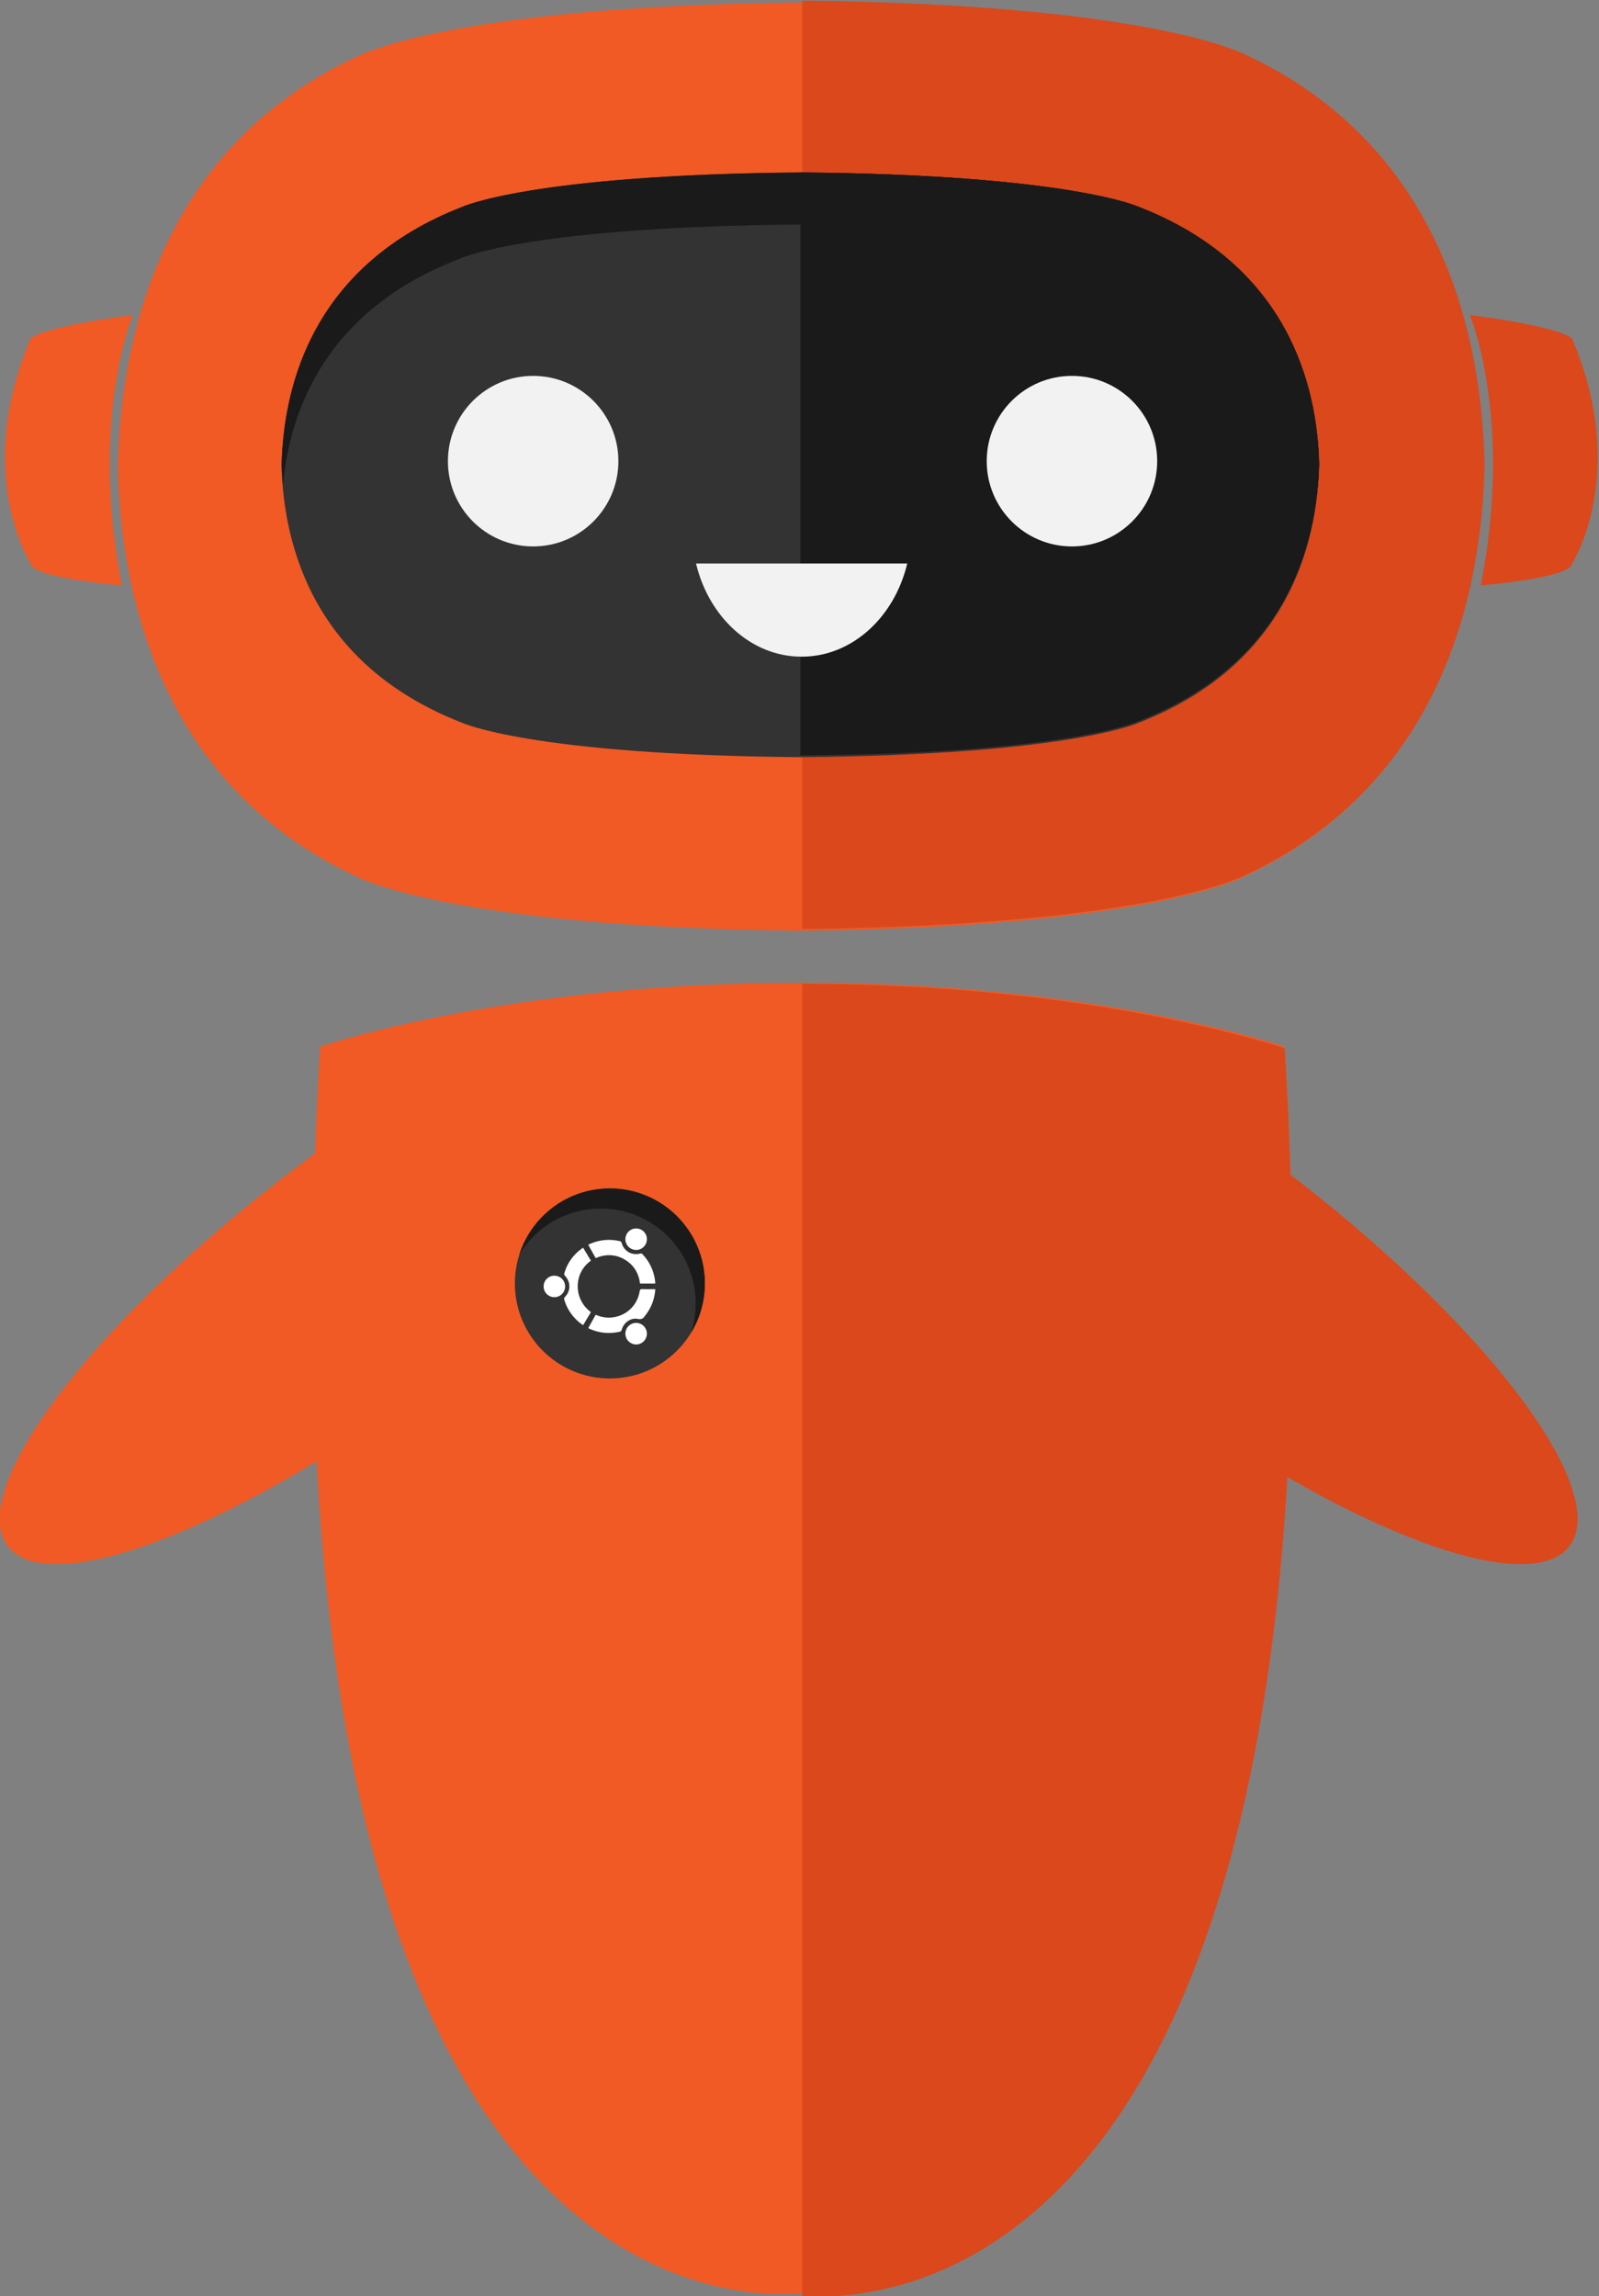 <svg xmlns="http://www.w3.org/2000/svg" xmlns:svg="http://www.w3.org/2000/svg" id="svg2" width="1167" height="1675" version="1.1" viewBox="0 0 1167 1675" xml:space="preserve"><rect x="0" y="0" width="1167" height="1675" fill="#808080" stroke="none"/><defs id="defs6"><clipPath id="clipPath18" clipPathUnits="userSpaceOnUse"><path id="path16" d="M 0,2500 H 2500 V 0 H 0 Z"/></clipPath><clipPath id="clipPath30" clipPathUnits="userSpaceOnUse"><path id="path28" d="M 0,2500 H 2500 V 0 H 0 Z"/></clipPath><clipPath id="clipPath42" clipPathUnits="userSpaceOnUse"><path id="path40" d="M 0,2500 H 2500 V 0 H 0 Z"/></clipPath><clipPath id="clipPath54" clipPathUnits="userSpaceOnUse"><path id="path52" d="M 0,2500 H 2500 V 0 H 0 Z"/></clipPath><clipPath id="clipPath66" clipPathUnits="userSpaceOnUse"><path id="path64" d="M 0,2500 H 2500 V 0 H 0 Z"/></clipPath><clipPath id="clipPath78" clipPathUnits="userSpaceOnUse"><path id="path76" d="M 0,2500 H 2500 V 0 H 0 Z"/></clipPath><clipPath id="clipPath90" clipPathUnits="userSpaceOnUse"><path id="path88" d="M 0,2500 H 2500 V 0 H 0 Z"/></clipPath><clipPath id="clipPath102" clipPathUnits="userSpaceOnUse"><path id="path100" d="M 0,2500 H 2500 V 0 H 0 Z"/></clipPath><clipPath id="clipPath114" clipPathUnits="userSpaceOnUse"><path id="path112" d="M 0,2500 H 2500 V 0 H 0 Z"/></clipPath><clipPath id="clipPath126" clipPathUnits="userSpaceOnUse"><path id="path124" d="M 0,2500 H 2500 V 0 H 0 Z"/></clipPath><clipPath id="clipPath138" clipPathUnits="userSpaceOnUse"><path id="path136" d="M 0,2500 H 2500 V 0 H 0 Z"/></clipPath><clipPath id="clipPath162" clipPathUnits="userSpaceOnUse"><path id="path160" d="M 0,2500 H 2500 V 0 H 0 Z"/></clipPath><clipPath id="clipPath174" clipPathUnits="userSpaceOnUse"><path id="path172" d="M 0,2500 H 2500 V 0 H 0 Z"/></clipPath><clipPath id="clipPath186" clipPathUnits="userSpaceOnUse"><path id="path184" d="M 0,2500 H 2500 V 0 H 0 Z"/></clipPath><clipPath id="clipPath198" clipPathUnits="userSpaceOnUse"><path id="path196" d="M 0,2500 H 2500 V 0 H 0 Z"/></clipPath></defs><g id="g10" transform="matrix(1.333,0,0,-1.333,-1131.397,2503.861)"><g id="g12"><g id="g14" clip-path="url(#clipPath18)"><g id="g20" transform="translate(1552.152,1305.571)"><path id="path22" d="M 0,0 C 0,0 -103.01,35.324 -264.107,34.934 -425.203,35.324 -528.123,0 -528.123,0 -568.682,-685.026 -304.072,-685.924 -264.15,-682.204 -224.207,-685.924 40.559,-685.026 0,0" style="fill:#f15a24;fill-opacity:1;fill-rule:nonzero;stroke:none"/></g></g></g><g id="g24"><g id="g26" clip-path="url(#clipPath30)"><g id="g32" transform="translate(1552.152,1304.635)"><path id="path34" d="m 0,0 c 0,0 -103.01,35.365 -264.107,35.365 h -0.045 v -718 h 0.002 C -224.207,-685.635 40.559,-685.027 0,0" style="fill:#db481b;fill-opacity:1;fill-rule:nonzero;stroke:none"/></g></g></g><g id="g36"><g id="g38" clip-path="url(#clipPath42)"><g id="g44" transform="translate(1530.625,1847)"><path id="path46" d="m 0,0 c 0,0 -49.625,28 -243.625,30 -194,-2 -243.713,-30 -243.713,-30 -107.175,-50.397 -128.563,-154.918 -130.003,-224 1.44,-69.082 22.828,-173.603 130.003,-224 0,0 49.713,-28 243.713,-30 194,2 243.625,30 243.625,30 107.175,50.397 128.526,154.918 129.94,224 C 128.526,-154.918 107.175,-50.397 0,0" style="fill:#f15a24;fill-opacity:1;fill-rule:nonzero;stroke:none"/></g></g></g><g id="g48"><g id="g50" clip-path="url(#clipPath54)"><g id="g56" transform="translate(1531.625,1848)"><path id="path58" d="m 0,0 c 0,0 -49.625,28 -243.625,30 v -508 c 194,2 243.625,30 243.625,30 107.175,50.397 128.526,154.918 129.94,224 C 128.526,-154.918 107.175,-50.397 0,0" style="fill:#db481b;fill-opacity:1;fill-rule:nonzero;stroke:none"/></g></g></g><g id="g60"><g id="g62" clip-path="url(#clipPath66)"><g id="g68" transform="translate(921.5,1706)"><path id="path70" d="m 0,0 c 0,0 -24,-57 -6,-148 0,0 -49.5,4 -50,12 0,0 -31.5,49 0,123 0,0 3.5,6 56,13" style="fill:#f15a24;fill-opacity:1;fill-rule:nonzero;stroke:none"/></g></g></g><g id="g72"><g id="g74" clip-path="url(#clipPath78)"><g id="g80" transform="translate(1653.5,1706)"><path id="path82" d="m 0,0 c 0,0 24,-57 6,-148 0,0 49.5,4 50,12 0,0 31.5,49 0,123 0,0 -3.5,6 -56,13" style="fill:#db481b;fill-opacity:1;fill-rule:nonzero;stroke:none"/></g></g></g><g id="g84"><g id="g86" clip-path="url(#clipPath90)"><g id="g92" transform="translate(1554.926,1692)"><path id="path94" d="m 0,0 c 11.785,-23.893 15.505,-48.548 15.999,-68.5 -1.075,-43.38 -17.305,-109.014 -98.767,-140.662 0,0 -37.718,-17.582 -185.175,-18.838 -147.458,1.256 -185.244,18.838 -185.244,18.838 -81.462,31.648 -97.719,97.282 -98.814,140.662 0.503,19.951 4.228,44.606 16.016,68.5 z" style="fill:#333;fill-opacity:1;fill-rule:nonzero;stroke:none"/></g></g></g><g id="g96"><g id="g98" clip-path="url(#clipPath102)"><g id="g104" transform="translate(1555.002,1556)"><path id="path106" d="m 0,0 c 11.784,23.893 15.504,48.548 15.998,68.5 -1.074,43.38 -17.305,109.014 -98.767,140.662 0,0 -37.718,17.582 -185.175,18.838 -147.458,-1.256 -185.244,-18.838 -185.244,-18.838 -81.462,-31.648 -97.719,-97.282 -98.814,-140.662 0.503,-19.951 4.228,-44.606 16.017,-68.5 z" style="fill:#333;fill-opacity:1;fill-rule:nonzero;stroke:none"/></g></g></g><g id="g108"><g id="g110" clip-path="url(#clipPath114)"><g id="g116" transform="translate(1101.813,1737.291)"><path id="path118" d="M 0,0 C 0,0 37.787,16.995 185.244,18.209 332.701,16.995 370.42,0 370.42,0 c 74.382,-27.931 94.374,-83.248 98.106,-124.572 0.356,4.069 0.567,8.01 0.661,11.781 -1.075,43.38 -17.305,109.014 -98.767,140.662 0,0 -37.719,17.582 -185.176,18.838 C 37.787,45.453 0,27.871 0,27.871 -81.462,-3.777 -97.719,-69.411 -98.813,-112.791 c 0.095,-3.771 0.308,-7.712 0.665,-11.781 C -94.397,-83.248 -74.382,-27.931 0,0" style="fill:#1a1a1a;fill-opacity:1;fill-rule:nonzero;stroke:none"/></g></g></g><g id="g120"><g id="g122" clip-path="url(#clipPath126)"><g id="g128" transform="translate(1472.233,1765.162)"><path id="path130" d="m 0,0 c 0,0 -37.719,17.583 -185.176,18.838 -0.019,0 -0.038,0 -0.057,0 v -319 h 0.057 c 147.457,1 185.176,18.839 185.176,18.839 81.462,31.647 97.692,97.281 98.767,140.661 C 97.692,-97.282 81.462,-31.647 0,0" style="fill:#1a1a1a;fill-opacity:1;fill-rule:nonzero;stroke:none"/></g></g></g><g id="g132"><g id="g134" clip-path="url(#clipPath138)"><g id="g140" transform="translate(1187.333,1626)"><path id="path142" d="m 0,0 c 0,-25.773 -20.894,-46.667 -46.667,-46.667 -25.773,0 -46.666,20.894 -46.666,46.667 0,25.773 20.893,46.667 46.666,46.667 C -20.894,46.667 0,25.773 0,0" style="fill:#f2f2f2;fill-opacity:1;fill-rule:nonzero;stroke:none"/></g><g id="g144" transform="translate(1482.333,1626)"><path id="path146" d="m 0,0 c 0,-25.773 -20.893,-46.667 -46.666,-46.667 -25.773,0 -46.667,20.894 -46.667,46.667 0,25.773 20.894,46.667 46.667,46.667 C -20.893,46.667 0,25.773 0,0" style="fill:#f2f2f2;fill-opacity:1;fill-rule:nonzero;stroke:none"/></g><g id="g148" transform="translate(1229.841,1570)"><path id="path150" d="m 0,0 c 7.004,-29.402 30.232,-51 57.826,-51 27.593,0 50.821,21.598 57.825,51 z" style="fill:#f2f2f2;fill-opacity:1;fill-rule:nonzero;stroke:none"/></g><g id="g152" transform="translate(1425.972,1245.686)"><path id="path154" d="m 0,0 c -13.718,-18.071 -32.467,-29.909 -52.425,-34.894 25.706,-27.072 57.766,-55.744 94.218,-83.414 109.488,-83.109 217.071,-125.682 240.292,-95.09 23.221,30.59 -46.713,122.763 -156.201,205.872 C 89.158,20.351 52.653,43.657 19.469,61.182 20.346,40.214 14.008,18.455 0,0" style="fill:#db481b;fill-opacity:1;fill-rule:nonzero;stroke:none"/></g></g></g><g id="g156"><g id="g158" clip-path="url(#clipPath162)"><g id="g164" transform="translate(1135.083,1245.686)"><path id="path166" d="m 0,0 c 13.717,-18.071 32.466,-29.909 52.424,-34.894 -25.706,-27.072 -57.765,-55.744 -94.218,-83.414 -109.488,-83.109 -217.07,-125.682 -240.291,-95.09 -23.221,30.59 46.712,122.763 156.201,205.872 36.725,27.877 73.23,51.183 106.415,68.708 C -20.347,40.214 -14.008,18.455 0,0" style="fill:#f15a24;fill-opacity:1;fill-rule:nonzero;stroke:none"/></g></g></g><g id="g168"><g id="g170" clip-path="url(#clipPath174)"><g id="g176" transform="translate(1234.667,1176)"><path id="path178" d="m 0,0 c 0,-28.719 -23.281,-52 -52,-52 -28.719,0 -52,23.281 -52,52 0,28.719 23.281,52 52,52 C -23.281,52 0,28.719 0,0" style="fill:#333;fill-opacity:1;fill-rule:nonzero;stroke:none"/></g></g></g><g id="g180"><g id="g182" clip-path="url(#clipPath186)"><g id="g188" transform="translate(1177.667,1217)"><path id="path190" d="M 0,0 C 28.719,0 52,-23.281 52,-52 52,-57.538 51.126,-62.869 49.522,-67.875 54.267,-60.032 57,-50.836 57,-41 57,-12.281 33.719,11 5,11 -18.181,11 -37.811,-4.172 -44.523,-25.125 -35.414,-10.066 -18.883,0 0,0" style="fill:#1a1a1a;fill-opacity:1;fill-rule:nonzero;stroke:none"/></g></g></g><g id="g192"><g id="g194" clip-path="url(#clipPath198)"><g id="g200" transform="translate(1168.086,1195.473)"><path id="path202" d="m 0,0 c 1.417,-2.373 2.805,-4.698 4.189,-7.018 -9.654,-6.835 -9.584,-21.162 0.015,-28.136 -1.394,-2.342 -2.794,-4.693 -4.23,-7.105 -0.296,0.163 -0.548,0.27 -0.764,0.426 -4.666,3.399 -7.866,7.848 -9.582,13.366 -0.193,0.621 -0.181,1.056 0.338,1.583 3.279,3.33 3.243,8.254 0.018,11.623 -0.273,0.285 -0.487,0.878 -0.387,1.232 1.619,5.716 4.92,10.262 9.723,13.735 0.114,0.083 0.236,0.155 0.361,0.22 C -0.259,-0.043 -0.184,-0.041 0,0" style="fill:#fff;fill-opacity:1;fill-rule:nonzero;stroke:none"/></g><g id="g204" transform="translate(1207.561,1172.857)"><path id="path206" d="m 0,0 c -0.413,-5.444 -2.164,-10.053 -5.317,-14.13 -0.13,-0.167 -0.281,-0.319 -0.397,-0.495 -0.928,-1.414 -1.929,-2.036 -3.875,-1.632 -3.798,0.789 -7.699,-1.967 -8.79,-5.834 -0.217,-0.766 -0.561,-1.076 -1.312,-1.238 -5.484,-1.184 -10.803,-0.735 -15.961,1.495 -0.258,0.111 -0.513,0.234 -0.762,0.366 -0.087,0.046 -0.152,0.134 -0.282,0.253 1.335,2.392 2.671,4.785 4.03,7.22 2.329,-1.013 4.669,-1.568 7.143,-1.564 8.555,0.015 15.654,6.045 16.96,14.5 0.132,0.852 0.415,1.098 1.256,1.079 C -4.918,-0.036 -2.528,0 0,0" style="fill:#fff;fill-opacity:1;fill-rule:nonzero;stroke:none"/></g><g id="g208" transform="translate(1207.491,1175.961)"><path id="path210" d="m 0,0 h -8.295 c -0.734,5.688 -3.457,10.247 -8.526,13.185 -5.05,2.925 -10.325,3.005 -15.783,0.751 -1.344,2.405 -2.679,4.794 -4.064,7.272 0.371,0.191 0.667,0.366 0.98,0.503 5.254,2.279 10.67,2.771 16.256,1.495 0.632,-0.144 0.911,-0.433 1.087,-1.07 1.234,-4.449 5.598,-6.941 10.064,-5.754 0.594,0.157 0.94,0.07 1.365,-0.381 3.99,-4.236 6.26,-9.253 6.912,-15.018 C 0.027,0.712 0,0.435 0,0" style="fill:#fff;fill-opacity:1;fill-rule:nonzero;stroke:none"/></g><g id="g212" transform="translate(1202.932,1148.444)"><path id="path214" d="m 0,0 c -0.059,-3.244 -2.703,-5.857 -5.904,-5.836 -3.251,0.022 -5.92,2.748 -5.865,5.991 0.057,3.29 2.73,5.873 6.019,5.815 C -2.536,5.912 0.058,3.219 0,0" style="fill:#fff;fill-opacity:1;fill-rule:nonzero;stroke:none"/></g><g id="g216" transform="translate(1152.244,1180.247)"><path id="path218" d="m 0,0 c 3.295,0.016 5.937,-2.612 5.924,-5.894 -0.011,-3.237 -2.611,-5.845 -5.849,-5.87 -3.269,-0.024 -5.934,2.631 -5.922,5.902 C -5.836,-2.616 -3.242,-0.016 0,0" style="fill:#fff;fill-opacity:1;fill-rule:nonzero;stroke:none"/></g><g id="g220" transform="translate(1191.162,1200.315)"><path id="path222" d="M 0,0 C 0.068,3.249 2.706,5.817 5.937,5.782 9.237,5.745 11.831,3.087 11.771,-0.199 11.712,-3.469 8.976,-6.098 5.737,-5.995 2.504,-5.893 -0.067,-3.206 0,0" style="fill:#fff;fill-opacity:1;fill-rule:nonzero;stroke:none"/></g></g></g></g></svg>
